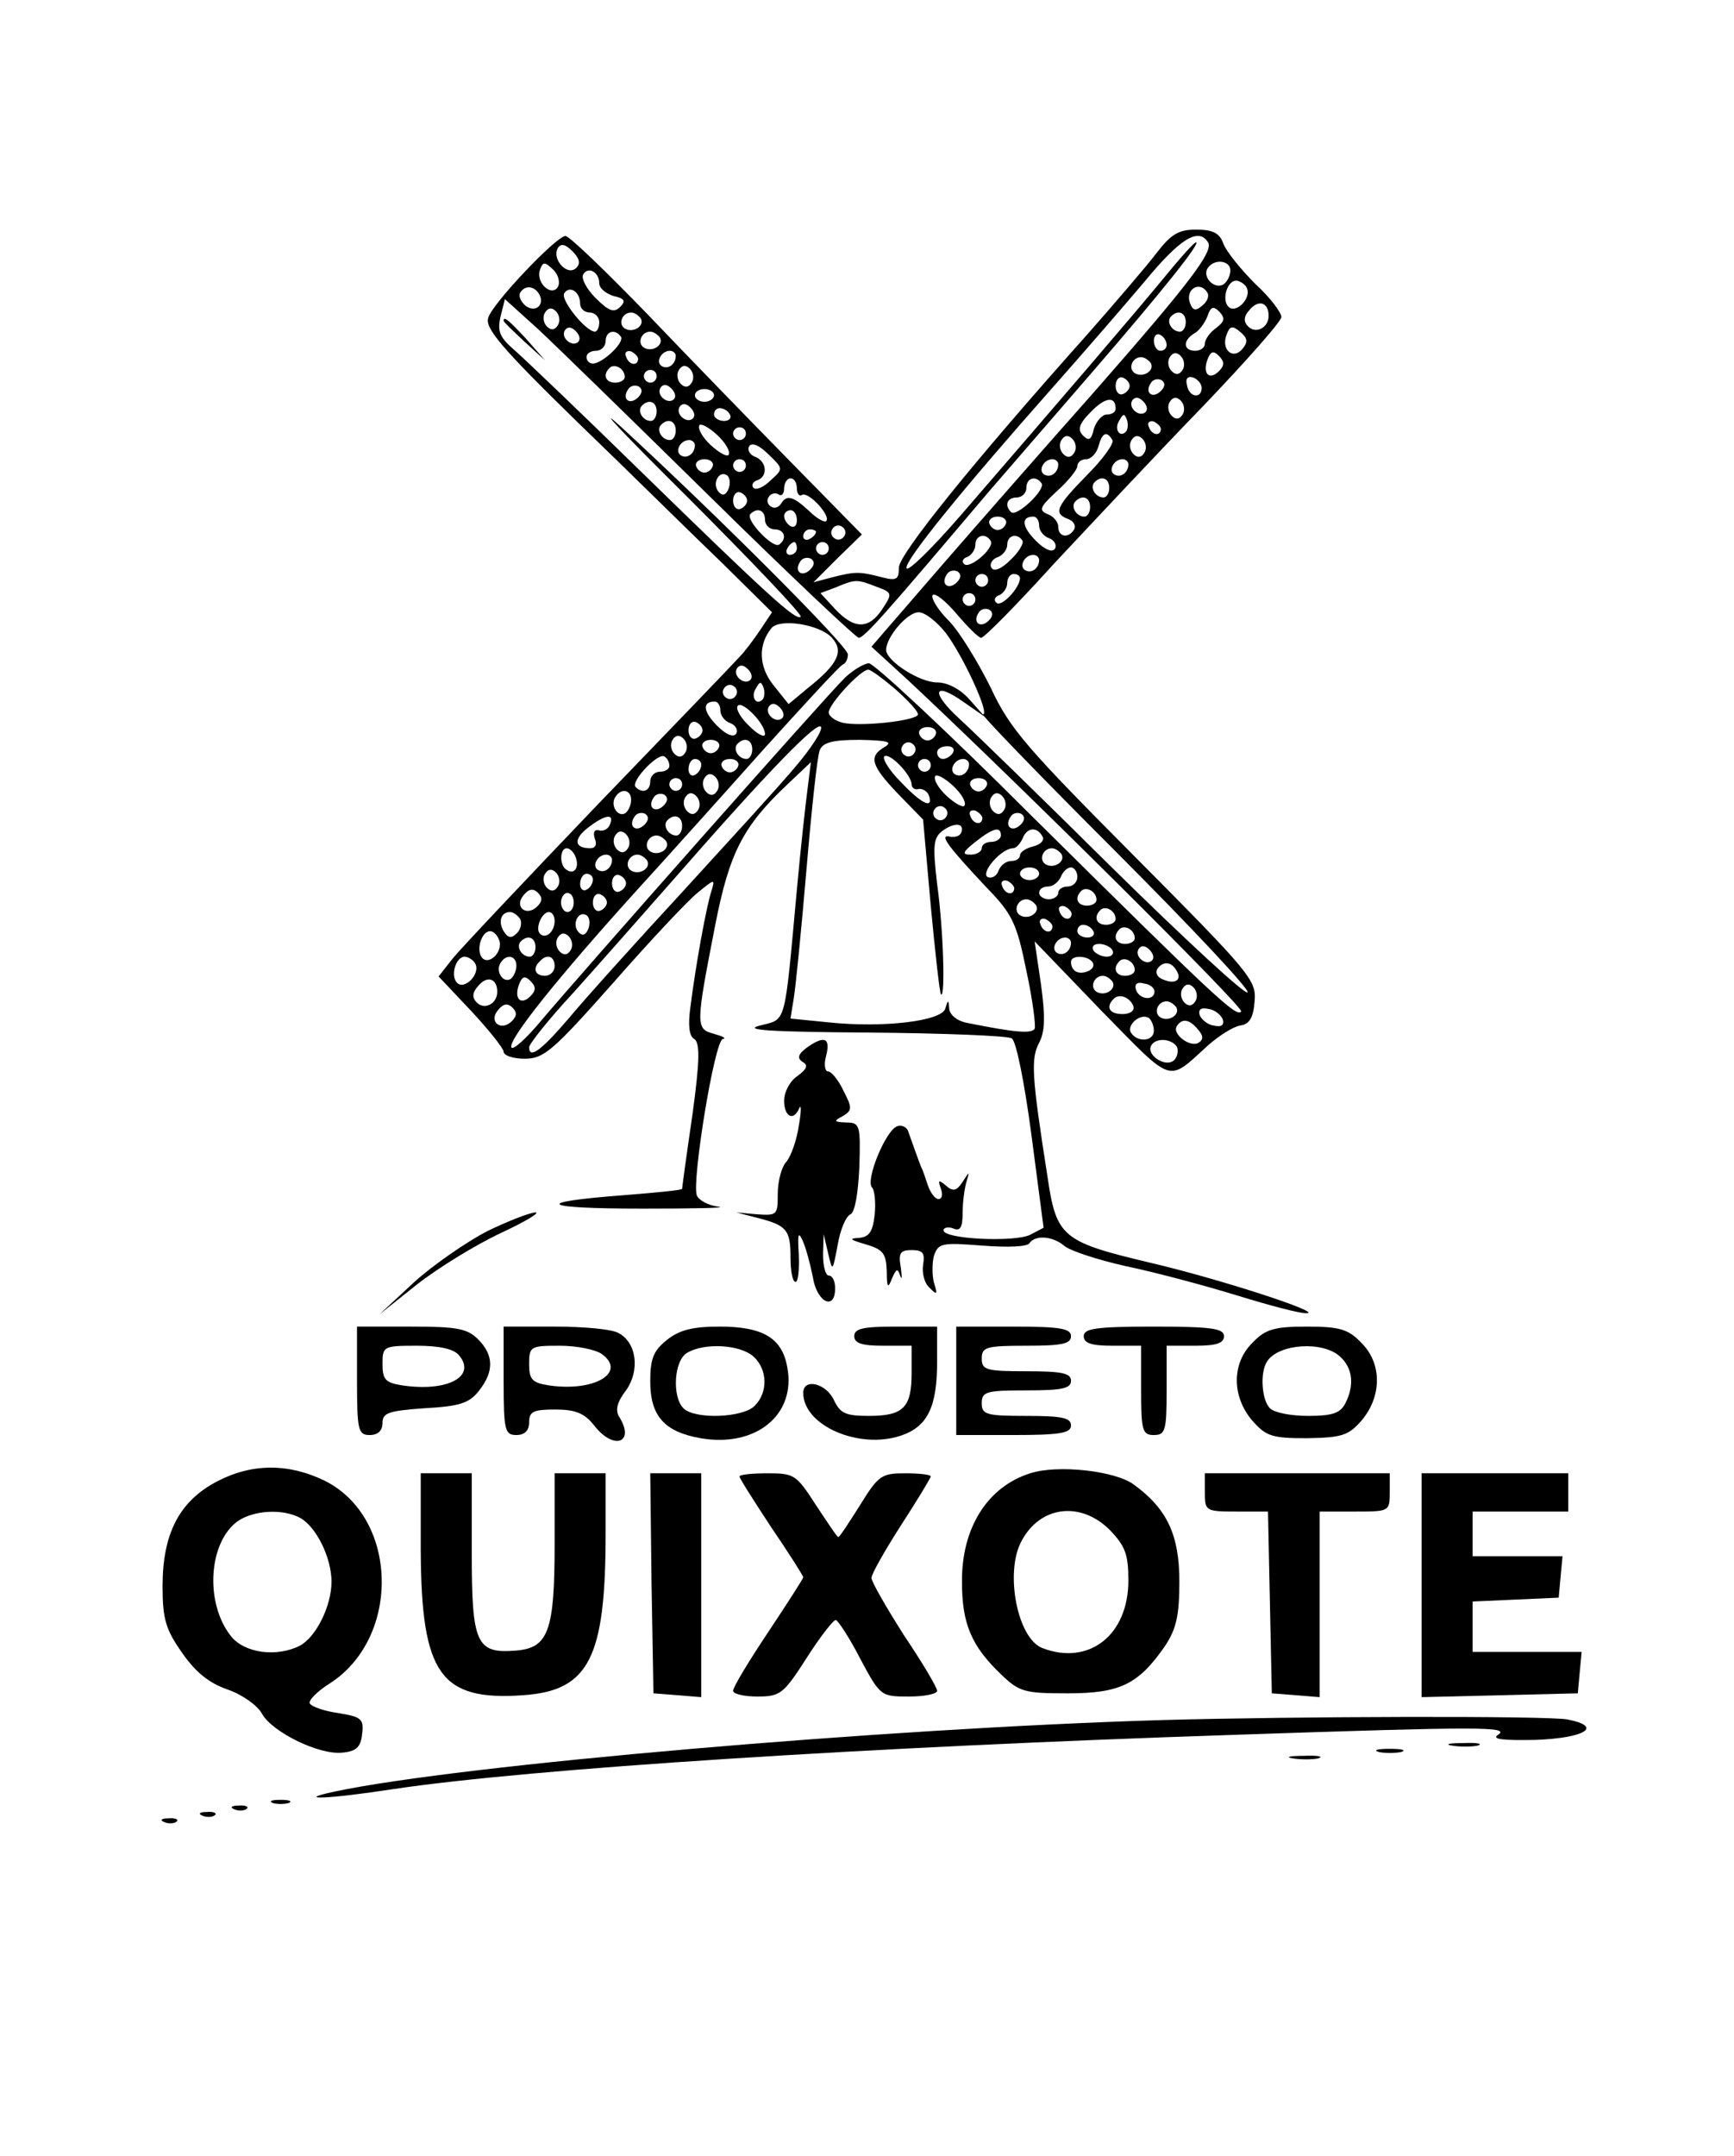 <?xml version="1.0" standalone="no"?>
<!DOCTYPE svg PUBLIC "-//W3C//DTD SVG 20010904//EN"
 "http://www.w3.org/TR/2001/REC-SVG-20010904/DTD/svg10.dtd">
<svg version="1.0" xmlns="http://www.w3.org/2000/svg"
 width="272pt" height="338pt" viewBox="0 0 272 338"
 preserveAspectRatio="xMidYMid meet">

<g transform="translate(0,338) scale(0.1,-0.1)"
fill="#000000" stroke="none">
<path d="M1814 2983 c-16 -21 -65 -78 -109 -128 -177 -198 -295 -344 -295
-365 0 -19 -4 -21 -27 -15 -35 9 -41 9 -77 0 l-30 -8 38 38 38 37 -110 112
c-60 61 -162 166 -227 234 -65 67 -122 122 -128 122 -14 0 -114 -105 -121
-128 -6 -16 20 -47 140 -164 81 -78 182 -178 226 -220 l79 -78 -18 -27 c-10
-15 -25 -35 -33 -43 -8 -9 -108 -113 -222 -231 -113 -118 -216 -227 -228 -242
l-22 -28 51 -54 c28 -30 51 -59 51 -64 0 -6 15 -11 33 -11 30 0 44 12 138 118
57 65 117 129 133 142 27 22 28 23 22 3 -8 -24 -25 -118 -33 -182 -4 -28 -2
-46 6 -50 9 -6 9 -33 -3 -120 -9 -61 -16 -113 -16 -115 0 -2 -41 -6 -92 -10
-145 -11 -131 -21 30 -21 81 0 134 1 119 3 -16 2 -31 10 -34 18 -8 22 28 244
41 245 6 1 0 4 -14 8 -29 8 -29 12 2 171 22 112 43 154 113 220 l37 35 -5 -40
c-3 -22 -11 -94 -17 -160 -20 -217 -16 -202 -58 -213 -28 -7 15 -10 173 -11
116 -1 215 -5 222 -9 7 -4 20 -69 31 -152 l19 -145 -21 -11 c-24 -12 -136 -7
-136 7 0 4 7 6 15 3 11 -5 15 1 15 24 0 17 3 39 6 49 5 17 5 17 -6 0 -9 -14
-15 -16 -26 -6 -12 10 -13 9 -8 -5 3 -9 2 -16 -4 -16 -5 0 -13 10 -17 23 -4
12 -8 24 -10 27 -4 10 -15 41 -20 55 -2 8 -11 12 -18 9 -18 -7 -50 -85 -39
-96 4 -4 6 -24 4 -43 -3 -27 -9 -35 -26 -36 -15 -1 -12 -3 12 -10 27 -8 32
-14 33 -42 0 -26 2 -28 8 -12 7 16 9 17 13 5 3 -8 3 -3 1 13 -4 22 -1 27 17
27 18 0 21 -5 18 -23 -2 -13 2 -29 10 -36 12 -12 13 -11 7 8 -3 11 -3 31 0 42
7 20 12 21 76 16 39 -3 71 -2 74 4 9 13 36 11 54 -4 9 -8 52 -22 96 -32 44 -9
123 -30 175 -46 52 -16 101 -29 110 -28 25 1 -138 54 -245 79 -139 33 -148 40
-162 136 -25 159 -26 184 -13 209 9 17 10 40 3 91 l-10 68 104 -108 c115 -117
103 -114 168 -55 17 15 39 29 50 31 15 2 21 12 23 38 3 33 -6 44 -188 227
-169 170 -196 200 -226 265 -20 40 -49 88 -66 105 -18 18 -28 36 -25 40 4 4
21 -10 38 -30 17 -20 34 -37 38 -37 5 0 57 53 116 118 60 64 164 175 232 245
67 70 123 133 123 140 0 7 -18 31 -41 52 -22 22 -45 50 -50 63 -6 17 -17 22
-43 22 -27 0 -39 -7 -62 -37z m81 17 c9 -14 -29 -64 -180 -236 -72 -81 -179
-203 -239 -272 l-109 -126 59 -54 c169 -158 527 -513 521 -518 -8 -9 -37 18
-331 309 -131 131 -245 237 -253 237 -7 0 -24 -10 -37 -22 -30 -29 -416 -466
-476 -537 -24 -29 -46 -49 -48 -43 -4 13 73 109 195 244 43 47 132 146 198
220 66 73 123 135 127 136 5 2 8 9 8 16 0 13 -201 214 -355 356 -44 40 2 -9
103 -109 101 -101 181 -185 178 -188 -7 -7 -51 33 -254 231 -92 90 -180 174
-195 187 -23 20 -27 29 -22 52 l7 28 52 -47 c28 -26 151 -146 273 -266 122
-120 226 -218 230 -218 9 0 43 39 204 229 31 36 104 120 161 186 116 134 172
205 164 205 -3 0 -27 -27 -53 -59 -47 -57 -150 -177 -316 -369 -45 -52 -83
-89 -85 -83 -4 11 88 124 228 282 47 53 112 128 145 167 56 68 85 86 100 62z
m-991 -40 c-14 -14 -39 14 -29 31 5 8 12 6 23 -5 11 -11 13 -19 6 -26z m-29
-30 c-10 -16 -35 7 -28 27 5 13 7 13 21 0 8 -8 11 -20 7 -27z m1055 26 c0 -8
-5 -18 -11 -22 -14 -8 -33 11 -25 25 10 16 36 13 36 -3z m-990 -20 c0 -8 10
-16 22 -20 18 -4 20 -8 11 -17 -10 -10 -18 -7 -39 14 -14 14 -23 31 -19 37 8
13 25 3 25 -14z m1015 -6 c10 -16 -16 -43 -28 -31 -11 11 -2 41 12 41 5 0 13
-5 16 -10z m-1110 -10 c11 -17 -5 -32 -21 -19 -7 6 -11 15 -8 20 7 12 21 11
29 -1z m65 -16 c0 -8 7 -14 15 -14 8 0 15 -7 15 -15 0 -8 -3 -15 -7 -15 -15 1
-54 50 -48 60 8 13 25 3 25 -16z m984 17 c3 -5 0 -14 -8 -20 -10 -9 -15 -8
-19 3 -9 22 15 37 27 17z m96 -36 c0 -19 -20 -29 -32 -17 -8 8 -7 16 2 26 14
17 30 12 30 -9z m-1115 -15 c-5 -8 -11 -8 -17 -2 -6 6 -7 16 -3 22 5 8 11 8
17 2 6 -6 7 -16 3 -22z m1033 -4 c-10 -7 -18 -18 -18 -25 0 -6 -7 -11 -15 -11
-19 0 -20 16 -2 27 8 4 17 17 21 27 5 15 9 17 19 7 9 -10 8 -15 -5 -25z m-903
15 c7 -12 -12 -24 -25 -16 -11 7 -4 25 10 25 5 0 11 -4 15 -9z m855 -6 c0 -8
-4 -15 -9 -15 -13 0 -22 16 -14 24 11 11 23 6 23 -9z m-953 -31 c-9 -9 -28 6
-21 18 4 6 10 6 17 -1 6 -6 8 -13 4 -17z m1042 -11 c-15 -18 -34 -1 -25 22 5
14 9 15 21 5 12 -10 13 -16 4 -27z m-975 19 c6 -9 -29 -42 -44 -42 -6 0 -10 5
-10 10 0 6 7 10 15 10 8 0 15 7 15 15 0 16 15 20 24 7z m61 -1 c7 -12 -12 -24
-25 -16 -11 7 -4 25 10 25 5 0 11 -4 15 -9z m795 -12 c0 -5 -4 -9 -10 -9 -5 0
-10 7 -10 16 0 8 5 12 10 9 6 -3 10 -10 10 -16z m-829 -22 c-1 -12 -15 -9 -19
4 -3 6 1 10 8 8 6 -3 11 -8 11 -12z m59 5 c0 -13 -12 -22 -22 -16 -10 6 -1 24
13 24 5 0 9 -4 9 -8z m795 -22 c-5 -8 -11 -8 -17 -2 -6 6 -7 16 -3 22 5 8 11
8 17 2 6 -6 7 -16 3 -22z m57 -2 c-15 -15 -26 -4 -18 18 5 13 9 15 18 6 9 -9
9 -15 0 -24z m-107 13 c7 -12 -12 -24 -25 -16 -11 7 -4 25 10 25 5 0 11 -4 15
-9z m-825 -22 c0 -5 -7 -9 -15 -9 -15 0 -20 12 -9 23 8 8 24 -1 24 -14z m105
-9 c-5 -8 -11 -8 -17 -2 -6 6 -7 16 -3 22 5 8 11 8 17 2 6 -6 7 -16 3 -22z
m-55 10 c0 -5 -4 -10 -10 -10 -5 0 -10 5 -10 10 0 6 5 10 10 10 6 0 10 -4 10
-10z m742 -15 c0 -5 -5 -11 -11 -13 -6 -2 -11 4 -11 13 0 9 5 15 11 13 6 -2
11 -8 11 -13z m49 -8 c-13 -13 -26 -3 -16 12 3 6 11 8 17 5 6 -4 6 -10 -1 -17z
m64 5 c0 -18 -20 -15 -23 4 -3 10 1 15 10 12 7 -3 13 -10 13 -16z m-884 -15
c-13 -13 -26 -3 -16 12 3 6 11 8 17 5 6 -4 6 -10 -1 -17z m56 -3 c-9 -9 -28 6
-21 18 4 6 10 6 17 -1 6 -6 8 -13 4 -17z m63 6 c0 -5 -7 -10 -15 -10 -8 0 -15
5 -15 10 0 6 7 10 15 10 8 0 15 -4 15 -10z m630 -21 c0 -5 -6 -9 -14 -9 -7 0
-16 -10 -20 -22 -4 -18 -8 -20 -17 -11 -9 9 -7 18 12 37 22 23 39 26 39 5z
m47 -5 c-9 -9 -28 6 -21 18 4 6 10 6 17 -1 6 -6 8 -13 4 -17z m58 -4 c-5 -8
-11 -8 -17 -2 -6 6 -7 16 -3 22 5 8 11 8 17 2 6 -6 7 -16 3 -22z m-825 5 c0
-8 -4 -15 -9 -15 -13 0 -22 16 -14 24 11 11 23 6 23 -9z m57 -11 c-9 -9 -28 6
-21 18 4 6 10 6 17 -1 6 -6 8 -13 4 -17z m58 6 c3 -5 -1 -10 -9 -10 -9 0 -16
5 -16 10 0 6 4 10 9 10 6 0 13 -4 16 -10z m621 -27 c-10 -10 -19 5 -10 18 6
11 8 11 12 0 2 -7 1 -15 -2 -18z m-706 2 c0 -8 -4 -15 -9 -15 -13 0 -22 16
-14 24 11 11 23 6 23 -9z m83 -38 c-2 -4 -15 3 -28 15 -13 12 -21 26 -18 31 2
4 15 -3 28 -15 13 -12 21 -26 18 -31z m678 40 c-1 -12 -15 -9 -19 4 -3 6 1 10
8 8 6 -3 11 -8 11 -12z m-651 -7 c0 -5 -4 -10 -10 -10 -5 0 -10 5 -10 10 0 6
5 10 10 10 6 0 10 -4 10 -10z m515 -30 c-5 -8 -11 -8 -17 -2 -6 6 -7 16 -3 22
5 8 11 8 17 2 6 -6 7 -16 3 -22z m60 20 c3 -5 -15 -30 -40 -55 -49 -50 -53
-60 -29 -69 8 -3 12 -10 9 -16 -9 -15 -25 -12 -25 4 0 8 -8 17 -17 20 -14 6
-12 11 15 36 18 16 32 34 32 39 0 6 6 11 14 11 7 0 16 9 19 20 6 22 13 25 22
10z m50 -20 c-5 -8 -11 -8 -17 -2 -6 6 -7 16 -3 22 5 8 11 8 17 2 6 -6 7 -16
3 -22z m-705 12 c0 -13 -12 -22 -22 -16 -10 6 -1 24 13 24 5 0 9 -4 9 -8z
m119 -55 c-11 -11 -23 -16 -27 -12 -4 4 -1 10 6 12 17 6 15 30 -4 37 -8 3 -12
11 -9 16 4 7 16 2 30 -12 24 -23 24 -23 4 -41z m-91 22 c-2 -6 -8 -10 -13 -10
-5 0 -11 4 -13 10 -2 6 4 11 13 11 9 0 15 -5 13 -11z m52 1 c0 -5 -4 -10 -10
-10 -5 0 -10 5 -10 10 0 6 5 10 10 10 6 0 10 -4 10 -10z m490 2 c0 -13 -12
-22 -22 -16 -10 6 -1 24 13 24 5 0 9 -4 9 -8z m110 0 c0 -13 -12 -22 -22 -16
-10 6 -1 24 13 24 5 0 9 -4 9 -8z m-627 -38 c-4 -10 -9 -12 -15 -6 -12 12 -1
35 12 27 5 -3 6 -13 3 -21z m107 0 c0 -8 4 -13 8 -10 10 6 46 -33 38 -41 -2
-3 -15 4 -27 16 -25 23 -35 26 -44 11 -4 -6 -11 -8 -16 -4 -5 3 -7 10 -3 15 3
5 10 7 15 4 5 -4 9 1 9 9 0 9 5 16 10 16 6 0 10 -7 10 -16z m384 8 c6 -10 -39
-53 -48 -45 -11 11 -6 23 9 23 8 0 15 7 15 15 0 16 15 20 24 7z m106 -7 c0 -8
-4 -15 -9 -15 -13 0 -22 16 -14 24 11 11 23 6 23 -9z m-568 -20 c0 -5 -5 -11
-11 -13 -6 -2 -11 4 -11 13 0 9 5 15 11 13 6 -2 11 -8 11 -13z m538 -10 c0 -8
-4 -15 -9 -15 -13 0 -22 16 -14 24 11 11 23 6 23 -9z m-510 -20 c0 -8 7 -15
15 -15 16 0 20 -15 7 -24 -10 -6 -53 39 -45 48 11 11 23 6 23 -9z m50 -1 c0
-8 -4 -12 -10 -9 -5 3 -10 10 -10 16 0 5 5 9 10 9 6 0 10 -7 10 -16z m328 -5
c-2 -6 -8 -10 -13 -10 -5 0 -11 4 -13 10 -2 6 4 11 13 11 9 0 15 -5 13 -11z
m52 -3 c0 -8 7 -17 16 -20 8 -3 12 -11 9 -16 -4 -7 -16 -2 -30 12 -22 22 -24
38 -4 38 5 0 9 -6 9 -14z m-306 -17 c-3 -5 -10 -7 -15 -3 -5 3 -7 10 -3 15 3
5 10 7 15 3 5 -3 7 -10 3 -15z m-44 7 c0 -3 -4 -8 -10 -11 -5 -3 -10 -1 -10 4
0 6 5 11 10 11 6 0 10 -2 10 -4z m274 -14 c7 -11 -34 -46 -42 -36 -4 4 -1 9 6
11 6 3 12 11 12 19 0 15 16 19 24 6z m50 0 c2 -4 -6 -18 -19 -30 -14 -14 -26
-19 -30 -12 -3 5 1 13 9 16 9 3 16 12 16 20 0 15 16 19 24 6z m-354 -12 c0 -5
-5 -10 -11 -10 -5 0 -7 5 -4 10 3 6 8 10 11 10 2 0 4 -4 4 -10z m50 0 c0 -5
-4 -10 -10 -10 -5 0 -10 5 -10 10 0 6 5 10 10 10 6 0 10 -4 10 -10z m-29 -33
c-13 -13 -26 -3 -16 12 3 6 11 8 17 5 6 -4 6 -10 -1 -17z m359 15 c0 -13 -12
-22 -22 -16 -10 6 -1 24 13 24 5 0 9 -4 9 -8z m-129 -35 c-13 -13 -26 -3 -16
12 3 6 11 8 17 5 6 -4 6 -10 -1 -17z m49 3 c0 -5 -4 -10 -10 -10 -5 0 -10 5
-10 10 0 6 5 10 10 10 6 0 10 -4 10 -10z m50 3 c-1 -16 -30 -46 -37 -38 -5 4
-2 10 5 12 6 3 12 11 12 19 0 8 5 14 10 14 6 0 10 -3 10 -7z m-225 -13 c25 -9
25 -11 9 -35 -21 -32 -44 -32 -74 0 l-23 25 24 9 c31 13 33 13 64 1z m155 -20
c0 -5 -4 -10 -10 -10 -5 0 -10 5 -10 10 0 6 5 10 10 10 6 0 10 -4 10 -10z m21
-33 c-13 -13 -26 -3 -16 12 3 6 11 8 17 5 6 -4 6 -10 -1 -17z m-67 -20 c27
-36 69 -127 58 -127 -4 0 90 -97 208 -215 118 -118 211 -217 207 -221 -4 -4
-98 83 -210 193 -111 110 -220 216 -242 236 -46 42 -41 60 7 26 l33 -23 -24
27 c-15 17 -35 27 -51 27 -28 0 -80 34 -80 51 0 20 33 59 51 59 10 0 29 -15
43 -33z m-179 -7 c19 -21 10 -41 -38 -79 l-30 -25 -24 30 c-23 29 -24 63 -3
89 13 16 76 6 95 -15z m-128 -66 c-9 -9 -28 6 -21 18 4 6 10 6 17 -1 6 -6 8
-13 4 -17z m228 -15 c19 -17 35 -34 35 -39 0 -10 -92 -20 -119 -13 -11 3 -21
10 -21 16 0 13 50 67 62 67 4 0 23 -14 43 -31z m-251 -10 c-3 -5 -10 -7 -15
-3 -5 3 -7 10 -3 15 3 5 10 7 15 3 5 -3 7 -10 3 -15z m42 -6 c-10 -10 -19 5
-10 18 6 11 8 11 12 0 2 -7 1 -15 -2 -18z m-66 -17 c0 -8 7 -17 16 -20 8 -3
12 -11 9 -16 -4 -7 -16 -2 -30 12 -22 22 -24 38 -4 38 5 0 9 -6 9 -14z m70
-37 c0 -6 -11 -1 -24 12 -14 13 -22 27 -19 32 6 10 43 -27 43 -44z m27 25 c-9
-9 -28 6 -21 18 4 6 10 6 17 -1 6 -6 8 -13 4 -17z m-125 -19 c0 -5 -5 -11 -11
-13 -6 -2 -11 4 -11 13 0 9 5 15 11 13 6 -2 11 -8 11 -13z m145 -58 c-24 -29
-105 -117 -178 -197 -74 -80 -154 -169 -178 -198 -42 -49 -61 -63 -61 -44 0 5
30 43 68 84 37 41 110 124 162 183 146 167 224 247 228 235 2 -6 -16 -34 -41
-63z m221 52 c-2 -6 -8 -10 -13 -10 -5 0 -11 4 -13 10 -2 6 4 11 13 11 9 0 15
-5 13 -11z m-393 -29 c-5 -8 -11 -8 -17 -2 -6 6 -7 16 -3 22 5 8 11 8 17 2 6
-6 7 -16 3 -22z m53 9 c-2 -6 -8 -10 -13 -10 -5 0 -11 4 -13 10 -2 6 4 11 13
11 9 0 15 -5 13 -11z m52 -4 c0 -8 -4 -15 -9 -15 -13 0 -22 16 -14 24 11 11
23 6 23 -9z m208 4 c-26 -15 -22 -29 21 -74 l39 -40 12 -135 c7 -74 14 -137
16 -139 7 -8 4 102 -6 173 -7 60 -6 72 8 83 19 14 35 13 30 -2 -2 -6 -10 -8
-17 -7 -19 5 -6 -13 57 -80 40 -41 47 -56 62 -130 10 -46 15 -87 13 -91 -5 -8
-30 -6 -105 9 -17 3 -28 13 -29 22 -1 15 -2 15 -6 1 -5 -20 -97 -31 -183 -22
l-60 6 5 31 c3 17 12 108 20 202 8 94 17 179 21 188 5 12 20 16 63 16 43 -1
52 -3 39 -11z m46 -10 c-3 -5 -10 -7 -15 -3 -5 3 -7 10 -3 15 3 5 10 7 15 3 5
-3 7 -10 3 -15z m61 1 c-3 -5 -10 -10 -16 -10 -5 0 -9 5 -9 10 0 6 7 10 16 10
8 0 12 -4 9 -10z m-445 -21 c0 -5 -7 -9 -15 -9 -8 0 -15 -7 -15 -15 0 -15 -12
-20 -23 -9 -8 9 35 54 45 48 5 -3 8 -9 8 -15z m380 -29 c0 -5 5 -9 11 -7 6 1
14 -4 16 -10 8 -23 -12 -13 -44 21 -18 18 -29 36 -26 40 8 7 43 -29 43 -44z
m-330 31 c0 -6 -4 -13 -10 -16 -5 -3 -10 1 -10 9 0 9 5 16 10 16 6 0 10 -4 10
-9z m58 -2 c-2 -6 -8 -10 -13 -10 -5 0 -11 4 -13 10 -2 6 4 11 13 11 9 0 15
-5 13 -11z m302 1 c0 -5 -4 -10 -10 -10 -5 0 -10 5 -10 10 0 6 5 10 10 10 6 0
10 -4 10 -10z m60 2 c0 -13 -12 -22 -22 -16 -10 6 -1 24 13 24 5 0 9 -4 9 -8z
m-395 -42 c-5 -8 -11 -8 -17 -2 -6 6 -7 16 -3 22 5 8 11 8 17 2 6 -6 7 -16 3
-22z m388 -23 c-2 -4 -15 3 -28 15 -13 12 -21 26 -18 31 2 4 15 -3 28 -15 13
-12 21 -26 18 -31z m-443 33 c0 -5 -4 -10 -10 -10 -5 0 -10 5 -10 10 0 6 5 10
10 10 6 0 10 -4 10 -10z m478 -1 c-2 -6 -8 -10 -13 -10 -5 0 -11 4 -13 10 -2
6 4 11 13 11 9 0 15 -5 13 -11z m-558 -23 c0 -8 -4 -17 -9 -21 -12 -7 -24 12
-16 25 9 15 25 12 25 -4z m51 -9 c-13 -13 -26 -3 -16 12 3 6 11 8 17 5 6 -4 6
-10 -1 -17z m54 -7 c-5 -8 -11 -8 -17 -2 -6 6 -7 16 -3 22 5 8 11 8 17 2 6 -6
7 -16 3 -22z m480 0 c-5 -8 -11 -8 -17 -2 -6 6 -7 16 -3 22 5 8 11 8 17 2 6
-6 7 -16 3 -22z m-91 -11 c-3 -5 -10 -7 -15 -3 -5 3 -7 10 -3 15 3 5 10 7 15
3 5 -3 7 -10 3 -15z m-473 -12 c-13 -13 -26 -3 -16 12 3 6 11 8 17 5 6 -4 6
-10 -1 -17z m530 10 c-1 -12 -15 -9 -19 4 -3 6 1 10 8 8 6 -3 11 -8 11 -12z
m60 -10 c-13 -13 -26 -3 -16 12 3 6 11 8 17 5 6 -4 6 -10 -1 -17z m-644 1 c-2
-7 -10 -12 -17 -10 -8 2 -10 -3 -7 -13 4 -9 1 -15 -7 -15 -25 0 -27 14 -4 32
27 21 42 23 35 6z m113 -3 c0 -8 -4 -15 -9 -15 -13 0 -22 16 -14 24 11 11 23
6 23 -9z m-85 -35 c-5 -8 -11 -8 -17 -2 -6 6 -7 16 -3 22 5 8 11 8 17 2 6 -6
7 -16 3 -22z m585 20 c0 -5 -7 -10 -15 -10 -8 0 -15 -4 -15 -10 0 -5 -8 -10
-17 -10 -15 0 -13 4 7 20 28 22 40 25 40 10z m65 -1 c4 -6 -2 -13 -14 -16 -12
-3 -21 -9 -21 -14 0 -5 -6 -9 -14 -9 -8 0 -17 -7 -20 -16 -3 -8 -11 -12 -17
-9 -11 7 22 45 40 45 5 0 11 7 15 15 6 17 22 20 31 4z m-590 -8 c7 -12 -12
-24 -25 -16 -11 7 -4 25 10 25 5 0 11 -4 15 -9z m-142 -25 c6 -16 -2 -28 -14
-20 -12 7 -11 34 0 34 5 0 11 -6 14 -14z m762 5 c7 -12 -12 -24 -25 -16 -11 7
-4 25 10 25 5 0 11 -4 15 -9z m-705 -9 c0 -13 -12 -22 -22 -16 -10 6 -1 24 13
24 5 0 9 -4 9 -8z m55 -1 c7 -12 -12 -24 -25 -16 -11 7 -4 25 10 25 5 0 11 -4
15 -9z m-140 -41 c-5 -8 -11 -8 -17 -2 -6 6 -7 16 -3 22 5 8 11 8 17 2 6 -6 7
-16 3 -22z m755 20 c0 -5 -7 -10 -15 -10 -8 0 -15 5 -15 10 0 6 7 10 15 10 8
0 15 -4 15 -10z m60 -5 c0 -8 -7 -15 -15 -15 -8 0 -15 -4 -15 -10 0 -5 -7 -10
-15 -10 -8 0 -15 5 -15 10 0 6 6 10 14 10 8 0 16 7 20 15 3 8 10 15 16 15 5 0
10 -7 10 -15z m-760 -4 c0 -6 -4 -13 -10 -16 -5 -3 -10 1 -10 9 0 9 5 16 10
16 6 0 10 -4 10 -9z m52 -6 c0 -5 -5 -11 -11 -13 -6 -2 -11 4 -11 13 0 9 5 15
11 13 6 -2 11 -8 11 -13z m609 -8 c-1 -12 -15 -9 -19 4 -3 6 1 10 8 8 6 -3 11
-8 11 -12z m-748 -28 c-17 -17 -37 -1 -22 17 8 10 15 12 23 4 7 -7 7 -13 -1
-21z m877 10 c0 -5 -7 -9 -15 -9 -15 0 -20 12 -9 23 8 8 24 -1 24 -14z m-820
-4 c0 -8 -4 -15 -10 -15 -5 0 -10 7 -10 15 0 8 5 15 10 15 6 0 10 -7 10 -15z
m52 0 c0 -5 -5 -11 -11 -13 -6 -2 -11 4 -11 13 0 9 5 15 11 13 6 -2 11 -8 11
-13z m673 -4 c7 -12 -12 -24 -25 -16 -11 7 -4 25 10 25 5 0 11 -4 15 -9z m56
-14 c-1 -12 -15 -9 -19 4 -3 6 1 10 8 8 6 -3 11 -8 11 -12z m69 -8 c0 -5 -7
-9 -15 -9 -15 0 -20 12 -9 23 8 8 24 -1 24 -14z m-934 0 c3 -6 1 -16 -5 -22
-9 -9 -14 -8 -21 3 -9 15 -4 30 10 30 5 0 12 -5 16 -11z m54 -3 c0 -17 -14
-29 -23 -20 -8 8 3 34 14 34 5 0 9 -6 9 -14z m53 -12 c-4 -10 -9 -12 -15 -6
-12 12 -1 35 12 27 5 -3 6 -13 3 -21z m728 3 c-1 -12 -15 -9 -19 4 -3 6 1 10
8 8 6 -3 11 -8 11 -12z m64 -7 c3 -5 -1 -10 -9 -10 -9 0 -16 5 -16 10 0 6 4
10 9 10 6 0 13 -4 16 -10z m65 -11 c0 -5 -7 -9 -15 -9 -15 0 -20 12 -9 23 8 8
24 -1 24 -14z m-997 -3 c7 -19 -18 -42 -28 -26 -8 13 1 40 14 40 5 0 11 -6 14
-14z m112 -16 c-5 -8 -11 -8 -17 -2 -6 6 -7 16 -3 22 5 8 11 8 17 2 6 -6 7
-16 3 -22z m-55 5 c0 -8 -4 -15 -9 -15 -13 0 -22 16 -14 24 11 11 23 6 23 -9z
m840 7 c0 -13 -12 -22 -22 -16 -10 6 -1 24 13 24 5 0 9 -4 9 -8z m65 -12 c3
-5 -1 -10 -9 -10 -8 0 -18 5 -21 10 -3 6 1 10 9 10 8 0 18 -4 21 -10z m62 -16
c-9 -9 -28 6 -21 18 4 6 10 6 17 -1 6 -6 8 -13 4 -17z m-1062 -4 c10 -16 -16
-43 -28 -31 -11 11 -2 41 12 41 5 0 13 -5 16 -10z m65 -4 c0 -8 -4 -17 -9 -21
-12 -7 -24 12 -16 25 9 15 25 12 25 -4z m60 -1 c0 -8 -7 -15 -15 -15 -16 0
-20 12 -8 23 11 12 23 8 23 -8z m844 6 c3 -5 0 -11 -8 -14 -15 -6 -26 1 -26
15 0 11 27 10 34 -1z m66 -12 c0 -5 -7 -9 -15 -9 -15 0 -20 12 -9 23 8 8 24
-1 24 -14z m65 0 c10 -15 -1 -23 -20 -15 -9 3 -13 10 -10 16 8 13 22 13 30 -1z
m-1065 -34 c0 -19 -20 -29 -32 -17 -8 8 -7 16 2 26 14 17 30 12 30 -9z m52 -7
c-15 -15 -26 -4 -18 18 5 13 9 15 18 6 9 -9 9 -15 0 -24z m913 23 c7 -12 -12
-24 -25 -16 -11 7 -4 25 10 25 5 0 11 -4 15 -9z m66 -16 c-1 -15 -24 -12 -29
3 -3 9 2 13 12 10 10 -1 17 -7 17 -13z m64 -15 c-5 -8 -11 -8 -17 -2 -6 6 -7
16 -3 22 5 8 11 8 17 2 6 -6 7 -16 3 -22z m-97 -8 c2 -7 -6 -12 -17 -12 -21 0
-27 11 -14 24 9 9 26 2 31 -12z m-975 -23 c-17 -17 -37 -1 -22 17 8 10 15 12
23 4 7 -7 7 -13 -1 -21z m1042 22 c7 -12 -12 -24 -25 -16 -11 7 -4 25 10 25 5
0 11 -4 15 -9z m73 -19 c3 -9 -2 -13 -14 -10 -9 1 -19 9 -22 16 -3 9 2 13 14
10 9 -1 19 -9 22 -16z m-108 -18 c0 -17 -26 -19 -36 -3 -7 12 15 31 28 23 4
-3 8 -12 8 -20z m69 2 c9 -10 9 -16 1 -21 -13 -8 -42 14 -34 26 8 13 20 11 33
-5z m-33 -27 c3 -6 1 -16 -4 -21 -13 -13 -45 8 -36 23 7 12 31 11 40 -2z"/>
<path d="M790 2877 c0 -2 15 -16 33 -33 l32 -29 -29 33 c-28 30 -36 37 -36 29z"/>
<path d="M1265 1737 c-13 -10 -15 -16 -6 -22 9 -5 7 -11 -8 -22 -12 -8 -21
-25 -21 -39 0 -25 15 -33 24 -11 3 6 3 -6 -1 -28 -3 -22 -12 -47 -19 -56 -8
-8 -14 -31 -14 -51 0 -33 -1 -34 -32 -32 l-33 3 31 -8 c48 -12 54 -19 54 -62
0 -21 3 -39 8 -39 4 0 6 19 5 43 -2 32 -1 37 6 22 5 -11 12 -37 16 -57 6 -40
35 -54 35 -18 0 11 -4 20 -10 20 -5 0 -9 15 -9 33 l1 32 7 -30 c7 -30 7 -29
15 13 4 24 13 45 20 48 7 3 12 32 14 74 2 66 1 70 -21 70 -19 1 -20 2 -5 10
15 9 15 13 1 40 -8 17 -19 30 -24 30 -5 0 -7 11 -3 25 7 28 -3 32 -31 12z"/>
<path d="M765 1450 c-33 -17 -85 -53 -115 -80 l-55 -51 59 47 c33 26 92 62
130 80 39 18 64 33 56 33 -8 0 -42 -13 -75 -29z"/>
<path d="M560 1215 c0 -78 2 -85 20 -85 13 0 20 7 20 19 0 16 10 19 66 23 55
3 70 8 85 27 24 30 24 56 -1 81 -17 17 -33 20 -105 20 l-85 0 0 -85z m160 40
c28 -33 -18 -58 -90 -47 -25 4 -30 9 -30 33 0 28 1 29 54 29 35 0 58 -5 66
-15z"/>
<path d="M790 1215 c0 -78 2 -85 20 -85 13 0 20 7 20 20 0 17 7 20 41 20 32 0
46 -6 61 -25 31 -40 65 -27 39 14 -6 10 -3 23 11 41 22 31 17 75 -12 90 -10 6
-55 10 -99 10 l-81 0 0 -85z m154 42 c40 -29 -12 -60 -84 -49 -25 4 -30 9 -30
33 0 28 2 29 48 29 27 0 56 -6 66 -13z"/>
<path d="M1046 1279 c-21 -17 -26 -29 -26 -65 0 -54 22 -79 79 -89 87 -15 150
37 136 111 -8 46 -38 64 -106 64 -42 0 -63 -5 -83 -21z m136 -26 c22 -20 23
-56 2 -77 -18 -19 -94 -22 -112 -4 -18 18 -15 75 6 87 27 16 83 13 104 -6z"/>
<path d="M1340 1285 c0 -11 12 -15 45 -15 l45 0 0 -43 c0 -54 -13 -67 -67 -67
-37 0 -45 4 -55 25 -12 26 -48 35 -48 11 0 -51 87 -89 153 -67 42 14 57 45 57
116 l0 55 -65 0 c-51 0 -65 -3 -65 -15z"/>
<path d="M1500 1215 l0 -85 90 0 c73 0 90 3 90 15 0 12 -14 15 -70 15 -63 0
-70 2 -70 20 0 18 7 20 70 20 56 0 70 3 70 15 0 12 -14 15 -70 15 -63 0 -70 2
-70 20 0 18 7 20 70 20 56 0 70 3 70 15 0 12 -17 15 -90 15 l-90 0 0 -85z"/>
<path d="M1700 1285 c0 -11 12 -15 45 -15 l45 0 0 -70 c0 -63 2 -70 20 -70 18
0 20 7 20 70 l0 70 45 0 c33 0 45 4 45 15 0 12 -19 15 -110 15 -91 0 -110 -3
-110 -15z"/>
<path d="M1965 1275 c-33 -32 -33 -84 -1 -122 22 -25 31 -28 86 -28 55 1 65 4
86 28 32 38 32 90 -1 122 -20 21 -34 25 -85 25 -51 0 -65 -4 -85 -25z m137
-22 c20 -18 23 -45 8 -74 -8 -15 -21 -19 -58 -19 -27 0 -53 5 -60 12 -13 13
-16 57 -4 74 18 27 87 32 114 7z"/>
<path d="M340 1057 c-59 -31 -85 -82 -85 -164 0 -52 5 -68 31 -105 21 -30 42
-47 71 -57 23 -8 47 -25 54 -38 16 -29 90 -65 126 -61 22 2 29 9 31 29 3 24
-1 27 -37 33 -22 3 -42 10 -45 15 -3 4 11 19 32 32 111 72 107 259 -8 317 -57
28 -115 28 -170 -1z m131 -57 c25 -14 49 -62 49 -100 0 -38 -24 -86 -49 -100
-37 -19 -88 -12 -109 15 -41 52 -35 147 11 180 25 17 70 20 98 5z"/>
<path d="M1616 1070 c-67 -21 -108 -86 -107 -171 0 -65 15 -100 61 -144 29
-28 37 -30 105 -30 82 0 111 14 153 75 17 26 22 47 22 100 0 73 -19 114 -71
152 -29 22 -120 32 -163 18z m125 -89 c24 -25 29 -38 29 -79 0 -86 -62 -134
-135 -106 -39 15 -59 118 -33 167 29 56 93 64 139 18z"/>
<path d="M660 948 c1 -193 31 -235 160 -226 104 7 130 58 130 254 l0 94 -40 0
-40 0 0 -112 c0 -136 -10 -162 -61 -166 -62 -5 -69 11 -69 154 l0 124 -40 0
-40 0 0 -122z"/>
<path d="M1022 898 l3 -173 38 -3 37 -3 0 175 0 176 -40 0 -40 0 2 -172z"/>
<path d="M1160 1065 c0 -3 23 -39 50 -80 28 -41 50 -76 50 -78 0 -2 -25 -41
-55 -86 -30 -45 -55 -86 -55 -92 0 -5 17 -9 38 -9 36 0 41 4 77 60 21 33 42
60 46 60 3 0 21 -27 38 -60 32 -60 33 -60 77 -60 24 0 44 4 44 9 0 5 -23 44
-52 87 -28 44 -51 84 -51 90 0 6 21 43 46 82 26 40 47 75 47 77 0 3 -18 5 -40
5 -37 0 -42 -3 -71 -50 -17 -27 -32 -50 -34 -50 -2 0 -17 23 -35 50 -31 48
-34 50 -76 50 -24 0 -44 -2 -44 -5z"/>
<path d="M1890 1040 c0 -29 1 -30 50 -30 l49 0 3 -142 3 -143 38 -3 37 -3 0
145 0 146 55 0 c54 0 55 0 55 30 l0 30 -145 0 -145 0 0 -30z"/>
<path d="M2230 895 l0 -176 123 3 122 3 3 33 3 32 -85 0 -86 0 0 40 0 39 68 3
67 3 3 33 3 32 -70 0 -71 0 0 35 0 35 75 0 75 0 0 30 0 30 -115 0 -115 0 0
-175z"/>
<path d="M1820 683 c-434 -13 -1097 -70 -1295 -112 -66 -14 -11 -12 93 4 215
32 744 66 1320 85 385 13 431 13 412 0 -11 -7 7 -9 59 -8 78 3 106 21 50 32
-30 6 -431 5 -639 -1z"/>
<path d="M2278 643 c12 -2 30 -2 40 0 9 3 -1 5 -23 4 -22 0 -30 -2 -17 -4z"/>
<path d="M2163 633 c9 -2 25 -2 35 0 9 3 1 5 -18 5 -19 0 -27 -2 -17 -5z"/>
<path d="M2028 623 c12 -2 30 -2 40 0 9 3 -1 5 -23 4 -22 0 -30 -2 -17 -4z"/>
<path d="M428 553 c6 -2 18 -2 25 0 6 3 1 5 -13 5 -14 0 -19 -2 -12 -5z"/>
<path d="M368 543 c7 -3 16 -2 19 1 4 3 -2 6 -13 5 -11 0 -14 -3 -6 -6z"/>
<path d="M318 533 c7 -3 16 -2 19 1 4 3 -2 6 -13 5 -11 0 -14 -3 -6 -6z"/>
<path d="M258 523 c7 -3 16 -2 19 1 4 3 -2 6 -13 5 -11 0 -14 -3 -6 -6z"/>
</g>
</svg>
